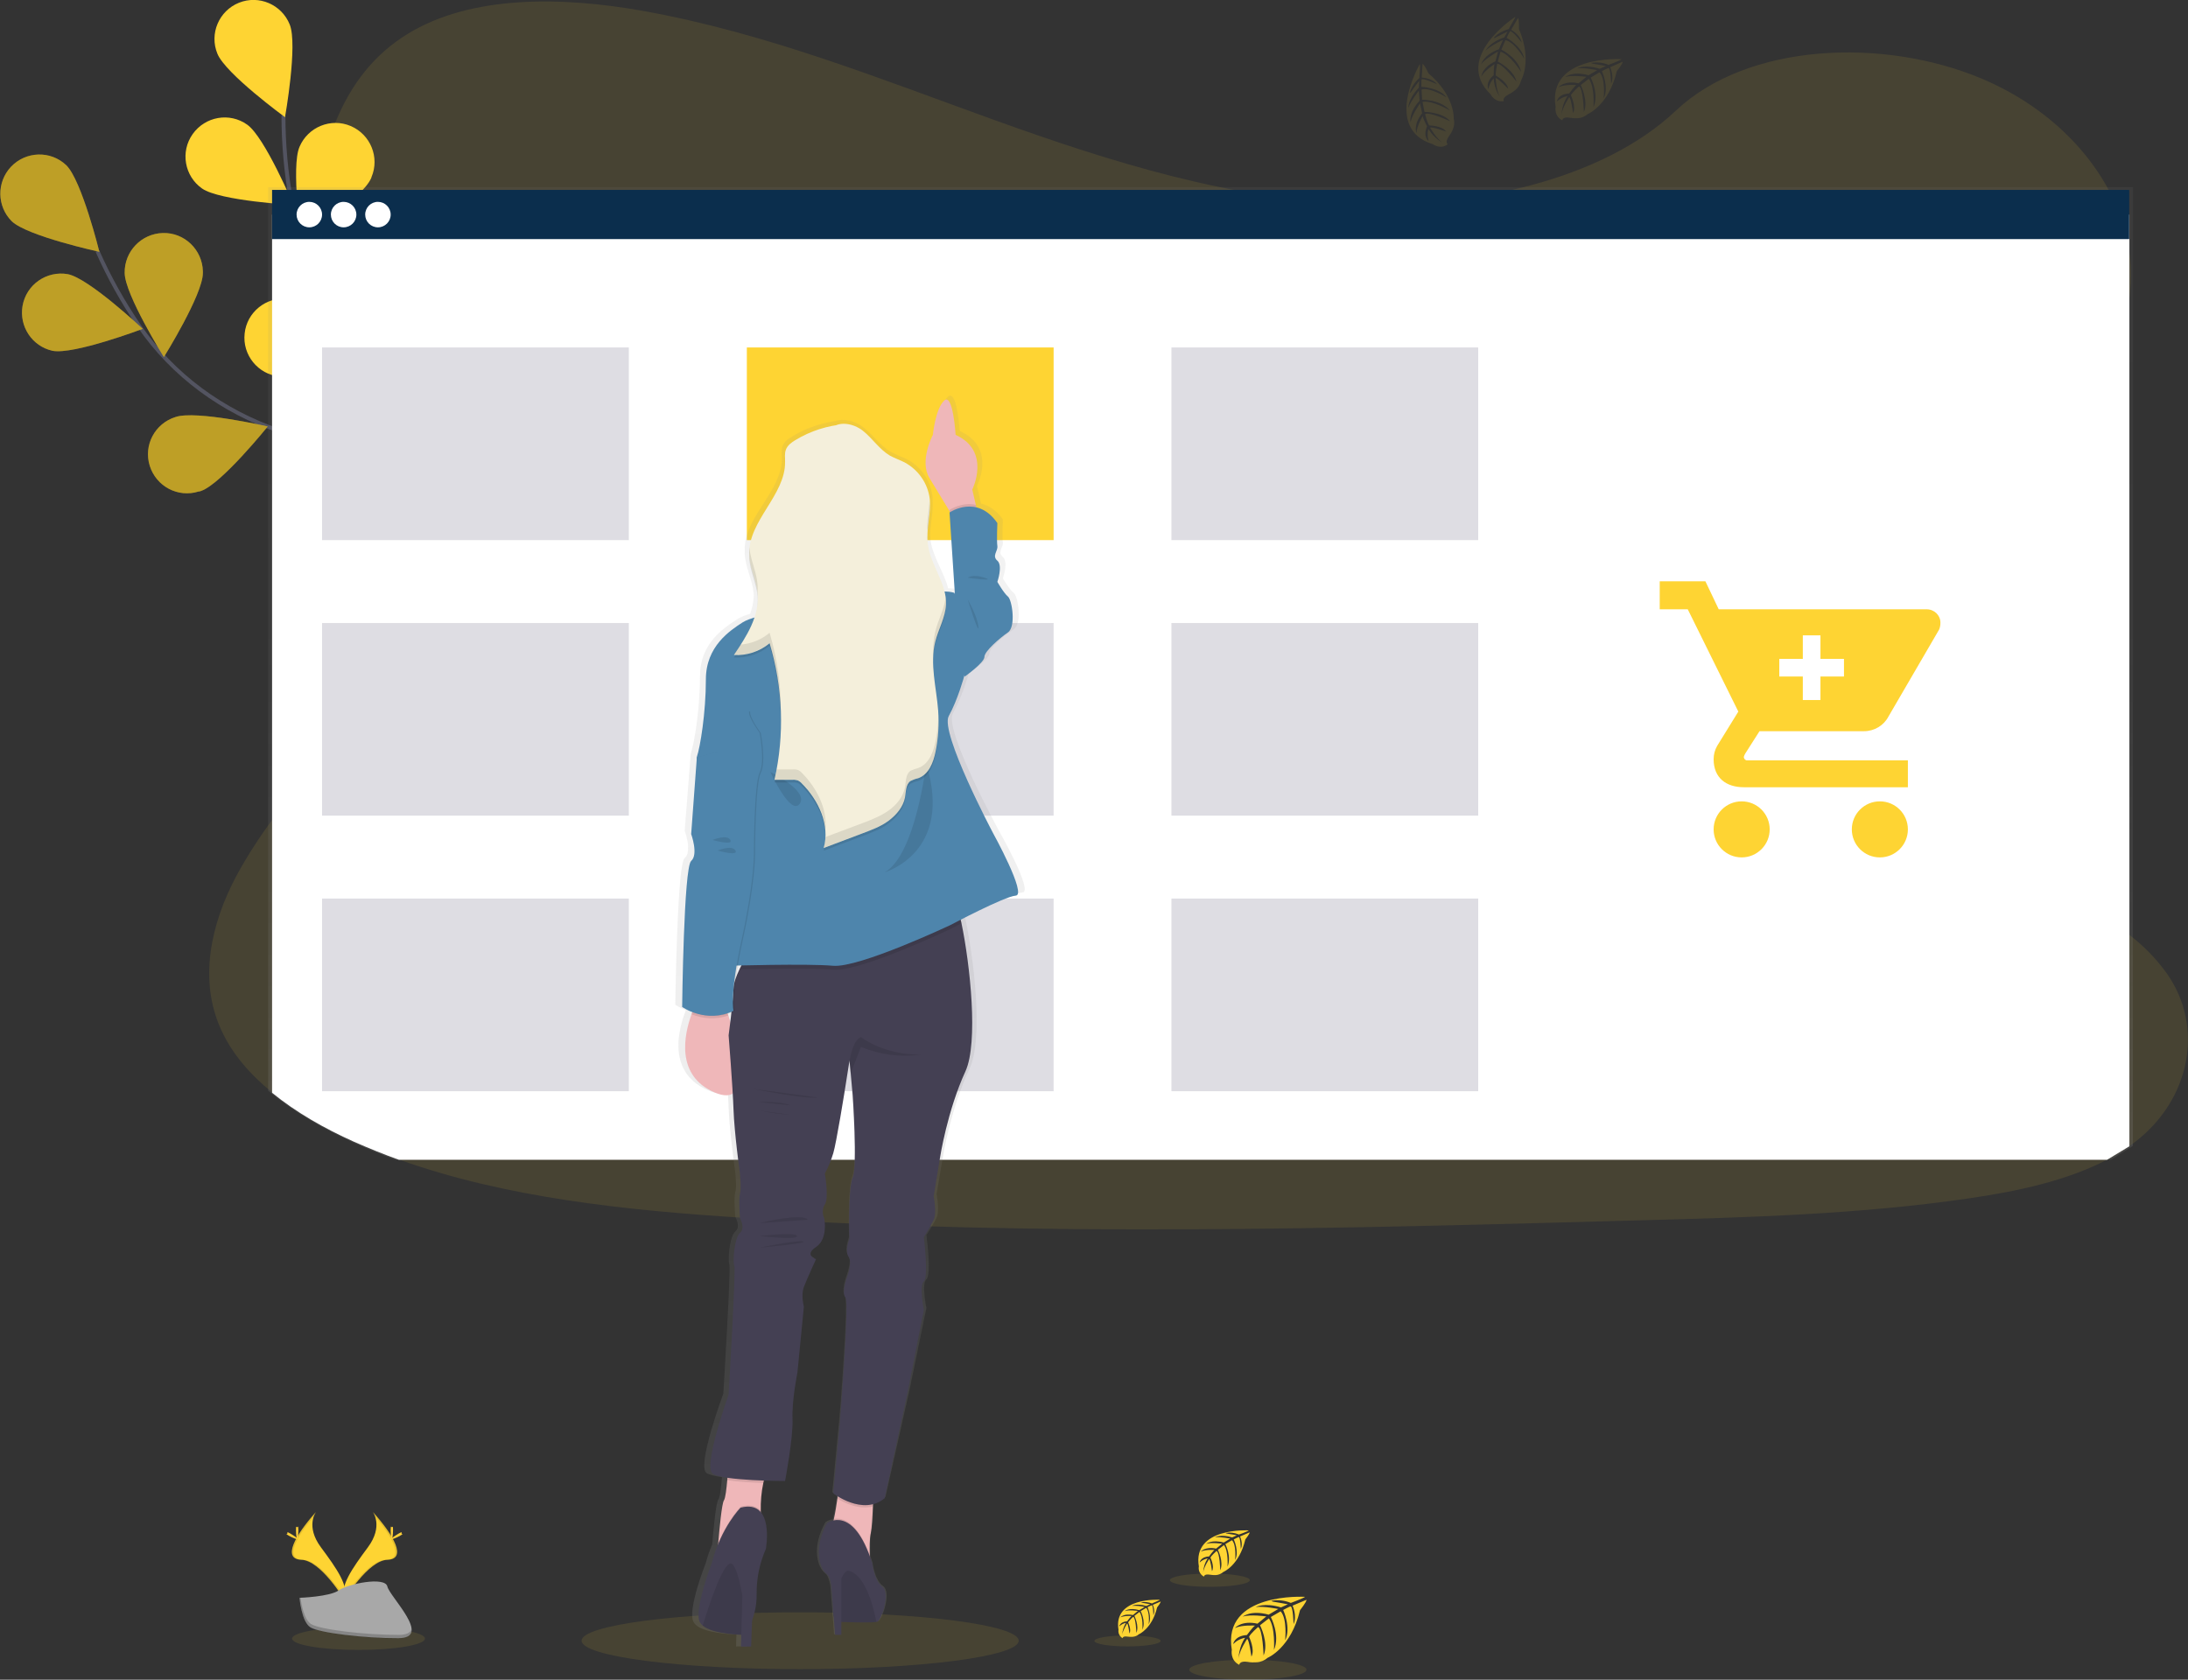 <?xml version="1.0" encoding="utf-8"?>
<!-- Generator: Adobe Illustrator 25.0.0, SVG Export Plug-In . SVG Version: 6.00 Build 0)  -->
<svg version="1.1" id="cbb92aef-a4c8-4910-9d60-405154a20c92"
	 xmlns="http://www.w3.org/2000/svg" xmlns:xlink="http://www.w3.org/1999/xlink" x="0px" y="0px" viewBox="0 0 1116.2 857.1"
	 style="enable-background:new 0 0 1116.2 857.1;" xml:space="preserve">
<rect x="0" y="0" width="1116.2" height="857.1" fill="#333333" stroke="none"/>
<style type="text/css">
	.st0{opacity:0.1;fill:#FED433;enable-background:new    ;}
	.st1{fill:none;stroke:#535461;stroke-width:2;stroke-miterlimit:10;}
	.st2{fill:#FED433;}
	.st3{opacity:0.25;enable-background:new    ;}
	.st4{opacity:0.1;enable-background:new    ;}
	.st5{fill:#FFD037;}
	.st6{fill:#A8A8A8;}
	.st7{opacity:0.2;enable-background:new    ;}
	.st8{fill:url(#SVGID_1_);}
	.st9{fill:#FFFFFF;}
	.st10{fill:#0B2E4D;}
	.st11{opacity:0.2;fill:#5A5773;enable-background:new    ;}
	.st12{fill:url(#SVGID_2_);}
	.st13{fill:#EFB7B9;}
	.st14{fill:#4E85AC;}
	.st15{fill:#444053;}
	.st16{fill:#A1616A;}
	.st17{fill:#F4EFDB;}
	.st18{opacity:0.1;}
</style>
<path class="st0" d="M1089.2,582.7c-1,0.7-1.9,1.4-2.9,2.1c-3.6,2.6-7.4,4.9-11.3,6.9c-20.6,10.8-45.9,16.2-70.7,19.8
	c-55.4,8.1-112,9.7-168.3,11.2c-152.2,4.2-304.8,8.4-456.7-1.3c-60-3.8-121.3-10.2-175.7-29.7c-7.8-2.8-15.4-5.9-22.9-9.2
	c-15.1-6.8-29.7-15.1-41.8-25c-11.4-9.3-20.6-19.9-26.1-32.1c-11.5-25.2-5.4-53.6,7.7-78.3c5.4-10,11.6-19.6,18.4-28.8
	c10.1-13.9,21.3-27.5,31.5-41.4c36.3-49.5,59.9-112.1,26.4-162.8c-9.6-14.6-23.5-27.4-31.4-42.6c-10-19.5-9.2-41.1-6.1-62.1
	c0.4-2.7,0.9-5.3,1.3-7.9c5.4-31.1,15.7-64.7,47.2-84.1C240.6-2.8,287-1.7,327.7,5.5c63.2,11.3,121.4,34.8,180.3,56
	s120.5,40.6,185.2,42.7C750.4,106,817,92.3,854.9,56.5c36.8-34.8,106.1-37.4,156-16.4c34.3,14.4,59.8,40.4,70.6,69.6
	c2.2,5.9,3.8,11.9,4.7,18.1c0.9,5.7,1.1,11.4,0.8,17.1c-0.2,2.8-0.4,5.6-0.8,8.4c-8.3,57.6-68.4,103.1-104.9,154.5
	c-17.8,25.1-30.4,55.3-18.2,82.4c18.7,41.3,83.7,56,123,86.7c7.4,5.6,13.9,12.3,19.3,19.8C1124.6,524,1117.5,560.9,1089.2,582.7z"/>
<g id="d00831fc-a64a-413c-b5dd-d7bd6eafa01d">
	<path class="st1" d="M258,324.9c0,0-46-81.5-115.3-105c-29.1-9.9-54.5-28.4-71.8-53.7c-8.2-12-15.3-24.8-21.2-38.1"/>
	<path class="st2" d="M6,112.9c7.9,7.6,44.7,15.6,44.7,15.6s-9-36.5-16.9-44.2c-8-7.6-20.6-7.2-28.2,0.8C-1.8,93-1.6,105.3,6,112.9
		L6,112.9z"/>
	<path class="st2" d="M26.8,179c10.8,2.1,46-11.2,46-11.2S45.4,142,34.6,139.9c-10.8-1.9-21.2,5.3-23.1,16.2
		C9.7,166.6,16.4,176.7,26.8,179L26.8,179z"/>
	<path class="st2" d="M102.6,250.5c10.4-3.6,34-32.9,34-32.9s-36.7-8.4-47.1-4.8c-10.5,3.3-16.4,14.4-13.1,24.9s14.4,16.4,24.9,13.1
		C101.8,250.8,102.1,250.7,102.6,250.5L102.6,250.5z"/>
	<path class="st2" d="M172.1,291.7c10.9-1.8,39.1-26.6,39.1-26.6s-34.7-14.5-45.6-12.7c-10.9,1.8-18.2,12-16.4,22.9
		C151,286.2,161.2,293.5,172.1,291.7L172.1,291.7z"/>
	<path class="st2" d="M103.5,139.3c0,11-19.9,42.9-19.9,42.9s-19.9-31.9-20-42.9c-0.2-11,8.5-20.1,19.5-20.4s20.1,8.5,20.4,19.5
		C103.5,138.7,103.5,139,103.5,139.3L103.5,139.3z"/>
	<path class="st2" d="M184.2,188.5c-3.3,10.5-31.8,35-31.8,35s-9.5-36.5-6.2-47c3.7-10.4,15.2-15.7,25.5-12
		C181.3,168.1,186.8,178.5,184.2,188.5L184.2,188.5z"/>
	<path class="st2" d="M256,247.1c-1.5,10.9-25.5,39.9-25.5,39.9s-15.5-34.3-14-45.2c1.6-10.9,11.8-18.4,22.7-16.8
		C249.9,226.6,257.3,236.4,256,247.1L256,247.1z"/>
	<path class="st3" d="M6,112.9c7.9,7.6,44.7,15.6,44.7,15.6s-9-36.5-16.9-44.2c-8-7.6-20.6-7.2-28.2,0.8C-1.8,93-1.6,105.3,6,112.9
		L6,112.9z"/>
	<path class="st3" d="M26.8,179c10.8,2.1,46-11.2,46-11.2S45.4,142,34.6,139.9c-10.8-1.9-21.2,5.3-23.1,16.2
		C9.7,166.6,16.4,176.7,26.8,179L26.8,179z"/>
	<path class="st3" d="M102.6,250.5c10.4-3.6,34-32.9,34-32.9s-36.7-8.4-47.1-4.8c-10.5,3.3-16.4,14.4-13.1,24.9s14.4,16.4,24.9,13.1
		C101.8,250.8,102.1,250.7,102.6,250.5L102.6,250.5z"/>
	<path class="st3" d="M172.1,291.7c10.9-1.8,39.1-26.6,39.1-26.6s-34.7-14.5-45.6-12.7c-10.9,1.8-18.2,12-16.4,22.9
		C151,286.2,161.2,293.5,172.1,291.7L172.1,291.7z"/>
	<path class="st3" d="M103.5,139.3c0,11-19.9,42.9-19.9,42.9s-19.9-31.9-20-42.9c-0.2-11,8.5-20.1,19.5-20.4s20.1,8.5,20.4,19.5
		C103.5,138.7,103.5,139,103.5,139.3L103.5,139.3z"/>
	<path class="st3" d="M184.2,188.5c-3.3,10.5-31.8,35-31.8,35s-9.5-36.5-6.2-47c3.7-10.4,15.2-15.7,25.5-12
		C181.3,168.1,186.8,178.5,184.2,188.5L184.2,188.5z"/>
	<path class="st3" d="M256,247.1c-1.5,10.9-25.5,39.9-25.5,39.9s-15.5-34.3-14-45.2c1.6-10.9,11.8-18.4,22.7-16.8
		C249.9,226.6,257.3,236.4,256,247.1L256,247.1z"/>
	<path class="st1" d="M255.3,323.2c0,0-9-93.2-62.9-142.7c-22.6-20.8-38.3-48-43.9-78.2c-2.6-14.3-3.9-28.9-3.9-43.5"/>
	<path class="st2" d="M110.9,27.4c4.1,10.2,34.5,32.4,34.5,32.4s6.6-37,2.4-47.3c-4.1-10.2-15.7-15.2-25.9-11.1
		S106.7,17.2,110.9,27.4L110.9,27.4z"/>
	<path class="st2" d="M103.1,96.2c9,6.3,46.6,8.4,46.6,8.4s-14.6-34.7-23.6-41c-9-6.4-21.4-4.2-27.8,4.8S94.1,89.9,103.1,96.2z"/>
	<path class="st2" d="M143.4,192.3c11,0.9,44.4-16.3,44.4-16.3s-30.1-22.5-41.1-23.5c-10.9-1.2-20.8,6.8-21.9,17.7
		c-1.2,10.9,6.8,20.8,17.7,21.9C142.8,192.3,143.1,192.3,143.4,192.3L143.4,192.3z"/>
	<path class="st2" d="M190.2,258.1c10.7,2.8,46.5-8.5,46.5-8.5s-25.9-27.3-36.5-30.1c-10.7-2.6-21.5,4-24.1,14.7
		C173.7,244.7,179.9,255.3,190.2,258.1L190.2,258.1z"/>
	<path class="st2" d="M189.3,91c-4.4,10.1-35.6,31.2-35.6,31.2s-5.3-37.2-0.9-47.3c4.3-10.1,16-14.9,26.1-10.6s14.9,16,10.6,26.1
		C189.5,90.6,189.4,90.8,189.3,91z"/>
	<path class="st2" d="M243.1,168.6c-7.3,8.3-43.3,19.1-43.3,19.1s6.1-37.1,13.4-45.4c7.3-8.3,19.8-9.1,28.1-1.8
		S250.4,160.4,243.1,168.6z"/>
	<path class="st2" d="M285.1,251.3c-5.8,9.4-39.4,26.1-39.4,26.1s-0.3-37.6,5.5-47c5.8-9.4,18-12.3,27.4-6.6
		C288,229.7,290.9,242,285.1,251.3L285.1,251.3z"/>
</g>
<ellipse class="st0" cx="408.2" cy="837.2" rx="111.5" ry="14.5"/>
<g id="_x35_cfdbbb0-8197-4f02-a5fd-2740d54b5dec">
	<ellipse class="st0" cx="182.9" cy="836.1" rx="33.9" ry="5.8"/>
	<path class="st2" d="M190.2,771.5c0,0,5.5,7.2-2.5,18s-14.6,20-12,26.8c0,0,12.1-20.2,22-20.4C207.6,795.5,201.1,783.6,190.2,771.5
		z"/>
	<path class="st4" d="M190.2,771.5c0.5,0.7,0.9,1.5,1.1,2.3c9.6,11.3,14.8,21.8,5.5,22.1c-8.6,0.2-18.9,15.7-21.4,19.5
		c0.1,0.3,0.2,0.6,0.3,0.9c0,0,12.1-20.2,22-20.4C207.6,795.6,201.1,783.6,190.2,771.5z"/>
	<path class="st5" d="M200.5,780.6c0,2.5-0.3,4.6-0.6,4.6s-0.6-2-0.6-4.6s0.4-1.3,0.7-1.3S200.5,778.1,200.5,780.6z"/>
	<path class="st5" d="M204,783.7c-2.2,1.2-4.2,1.9-4.3,1.6c-0.2-0.3,1.5-1.5,3.7-2.8s1.3-0.3,1.5,0C205,782.9,206.2,782.4,204,783.7
		z"/>
	<path class="st2" d="M161.2,771.5c0,0-5.5,7.2,2.5,18s14.6,20,12,26.8c0,0-12.1-20.2-22-20.4C143.9,795.5,150.4,783.6,161.2,771.5z
		"/>
	<path class="st4" d="M161.2,771.5c-0.5,0.7-0.9,1.5-1.1,2.3c-9.6,11.3-14.8,21.8-5.5,22.1c8.6,0.2,18.9,15.7,21.4,19.5
		c-0.1,0.3-0.2,0.6-0.3,0.9c0,0-12.1-20.2-22-20.4C143.8,795.6,150.4,783.6,161.2,771.5z"/>
	<path class="st5" d="M151,780.6c0,2.5,0.3,4.6,0.6,4.6s0.6-2,0.6-4.6s-0.4-1.3-0.7-1.3S151,778.1,151,780.6z"/>
	<path class="st5" d="M147.5,783.7c2.2,1.2,4.1,1.9,4.3,1.6s-1.5-1.5-3.7-2.8s-1.3-0.3-1.5,0C146.4,782.9,145.3,782.4,147.5,783.7z"
		/>
	<path class="st6" d="M152.8,815.3c0,0,15.4-0.5,20-3.8s23.6-7.2,24.8-2c1.2,5.3,23.1,26.3,5.7,26.4s-40.3-2.7-44.9-5.5
		S152.8,815.3,152.8,815.3z"/>
	<path class="st7" d="M203.6,834.2c-17.3,0.1-40.3-2.7-44.9-5.5c-3.5-2.2-4.9-9.8-5.4-13.4h-0.5c0,0,1,12.4,5.6,15.2
		s27.6,5.7,44.9,5.5c5,0,6.7-1.8,6.6-4.5C209.2,833.2,207.3,834.2,203.6,834.2z"/>
	<path class="st2" d="M665.7,814.8c0,0-42.3-2.5-37.3,27.1c0,0-1,5.2,3.8,7.6c0,0,0.1-2.2,4.3-1.5c1.5,0.3,3.1,0.3,4.6,0.2
		c2.1-0.1,4.1-1,5.6-2.3l0,0c0,0,11.9-4.9,16.5-24.3c0,0,3.4-4.2,3.3-5.3l-7.1,3c0,0,2.4,5.2,0.5,9.4c0,0-0.2-9.2-1.6-9
		c-0.3,0-3.7,1.8-3.7,1.8s4.2,9,1,15.5c0,0,1.2-11-2.3-14.8l-5,2.9c0,0,4.9,9.3,1.6,16.8c0,0,0.8-11.6-2.6-16.1l-4.5,3.5
		c0,0,4.6,9.1,1.8,15.4c0,0-0.4-13.5-2.8-14.5c0,0-4,3.5-4.6,5c0,0,3.2,6.6,1.2,10.1c0,0-1.2-9-2.2-9c0,0-4,6-4.4,10
		c0,0,0.2-6.1,3.4-10.6c-2.3,0.4-4.4,1.5-6.1,3.2c0,0,0.6-4.2,7-4.6c0,0,3.3-4.5,4.2-4.8c0,0-6.4-0.5-10.3,1.2c0,0,3.4-4,11.5-2.2
		l4.5-3.7c0,0-8.4-1.2-12,0.1c0,0,4.1-3.5,13.2-1l4.9-2.9c0,0-7.2-1.5-11.5-1c0,0,4.5-2.4,12.9,0.2l3.5-1.6c0,0-5.3-1-6.8-1.2
		s-1.6-0.6-1.6-0.6c3.3-0.6,6.8-0.2,9.9,1.1C658.3,818,665.8,815.2,665.7,814.8z"/>
	<ellipse class="st0" cx="636.6" cy="852" rx="29.9" ry="5.1"/>
	<path class="st2" d="M591.6,816.3c0,0-23.8-1.4-21,15.3c-0.3,1.7,0.6,3.5,2.1,4.3c0,0,0-1.2,2.5-0.8c0.9,0.1,1.7,0.2,2.6,0.1
		c1.2-0.1,2.3-0.5,3.2-1.3l0,0c0,0,6.7-2.8,9.3-13.7c0,0,1.9-2.4,1.8-3l-4,1.7c0,0,1.4,2.9,0.3,5.3c0,0-0.1-5.2-0.9-5.1
		c-0.2,0-2.1,1-2.1,1s2.4,5,0.6,8.7c0,0,0.7-6.2-1.3-8.4l-2.8,1.7c0,0,2.8,5.2,0.9,9.5c0,0,0.5-6.5-1.5-9.1l-2.6,2
		c0,0,2.6,5.2,1,8.7c0,0-0.2-7.6-1.6-8.2c-1,0.8-1.8,1.8-2.6,2.8c0,0,1.8,3.7,0.7,5.7c0,0-0.7-5.1-1.2-5.1c0,0-2.2,3.4-2.5,5.7
		c0.1-2.1,0.8-4.2,1.9-6c-1.3,0.2-2.5,0.9-3.4,1.8c0,0,0.3-2.4,4-2.6c0,0,1.8-2.5,2.3-2.7c0,0-3.6-0.3-5.8,0.7c0,0,1.9-2.2,6.5-1.2
		l2.5-2.1c0,0-4.8-0.7-6.8,0.1c0,0,2.3-2,7.5-0.5l2.8-1.6c-2.1-0.5-4.3-0.7-6.5-0.6c0,0,2.5-1.4,7.3,0.1l2-0.9c0,0-3-0.6-3.8-0.7
		s-0.9-0.3-0.9-0.3c1.9-0.3,3.8-0.1,5.6,0.6C587.6,818.1,591.7,816.6,591.6,816.3z"/>
	<ellipse class="st0" cx="575.2" cy="837.3" rx="16.9" ry="2.8"/>
	<path class="st2" d="M637,780.9c0,0-28.8-1.7-25.4,18.4c-0.4,2.1,0.7,4.2,2.6,5.2c0,0,0-1.5,3-1c1,0.2,2.1,0.2,3.1,0.2
		c1.4-0.1,2.8-0.7,3.8-1.6l0,0c0,0,8.1-3.3,11.2-16.6c0,0,2.3-2.9,2.2-3.6l-4.9,2.1c0,0,1.7,3.5,0.4,6.4c0,0-0.2-6.3-1.1-6.1
		c-0.2,0-2.5,1.2-2.5,1.2s2.9,6.1,0.7,10.5c0,0,0.8-7.5-1.6-10.1l-3.4,2c0,0,3.3,6.3,1.1,11.5c0,0,0.6-7.9-1.8-11l-3.1,2.4
		c0,0,3.1,6.2,1.2,10.5c0,0-0.2-9.2-1.9-9.9c0,0-2.7,2.4-3.1,3.4c0,0,2.2,4.5,0.8,6.9c0,0-0.8-6.1-1.5-6.1c0,0-2.7,4-3,6.8
		c0.1-2.6,0.9-5.1,2.3-7.2c-1.6,0.3-3,1-4.1,2.1c0,0,0.4-2.9,4.8-3.1c0,0,2.2-3.1,2.8-3.3c0,0-4.4-0.4-7,0.8c0,0,2.3-2.7,7.8-1.5
		l3.1-2.5c0,0-5.7-0.8-8.2,0.1c0,0,2.8-2.4,9-0.7l3.3-2c0,0-4.9-1-7.8-0.7c0,0,3.1-1.7,8.8,0.1l2.4-1.1c0,0-3.6-0.7-4.6-0.8
		s-1.1-0.4-1.1-0.4c2.3-0.4,4.6-0.1,6.7,0.8C632,783.1,637.1,781.2,637,780.9z"/>
	<ellipse class="st0" cx="617.2" cy="806.3" rx="20.4" ry="3.4"/>
</g>
<g id="_x31_cf578eb-5ffb-4cd7-95b8-45aaaddab7e0">
	
		<linearGradient id="SVGID_1_" gradientUnits="userSpaceOnUse" x1="654.35" y1="547.26" x2="654.35" y2="50.96" gradientTransform="matrix(1 0 0 1 -41.9 44.54)">
		<stop  offset="0" style="stop-color:#808080;stop-opacity:0.25"/>
		<stop  offset="0.54" style="stop-color:#808080;stop-opacity:0.12"/>
		<stop  offset="1" style="stop-color:#808080;stop-opacity:0.1"/>
	</linearGradient>
	<path class="st8" d="M1088.1,584.7V95.5H136.8v461.1c12.1,10.1,26.8,18.7,42,25.7c7.5,3.5,15.2,6.6,23,9.5h875L1088.1,584.7z"/>
	<path class="st9" d="M1086.3,584.9V109.5H138.8v448.1c12.1,9.9,26.6,18.2,41.8,25c7.5,3.3,15.1,6.4,22.9,9.2h871.4L1086.3,584.9z"
		/>
	<rect x="138.8" y="96.9" class="st10" width="947.4" height="25.1"/>
</g>
<g id="_x36_703b009-63cb-4af0-a0d7-9948e224c180">
	<circle class="st9" cx="157.8" cy="109.5" r="6.5"/>
	<circle class="st9" cx="175.3" cy="109.5" r="6.5"/>
	<circle class="st9" cx="192.8" cy="109.5" r="6.5"/>
</g>
<g id="_x38_c4e1fb4-b9ff-4530-b767-610e84618ea6">
	<rect x="381" y="177.3" class="st2" width="156.5" height="98.3"/>
	<rect x="164.3" y="177.3" class="st11" width="156.5" height="98.3"/>
	<rect x="597.6" y="177.3" class="st11" width="156.5" height="98.3"/>
	<rect x="164.3" y="317.9" class="st11" width="156.5" height="98.3"/>
	<rect x="381" y="317.9" class="st11" width="156.5" height="98.3"/>
	<rect x="597.6" y="317.9" class="st11" width="156.5" height="98.3"/>
	<rect x="164.3" y="458.5" class="st11" width="156.5" height="98.3"/>
	<rect x="381" y="458.5" class="st11" width="156.5" height="98.3"/>
	<rect x="597.6" y="458.5" class="st11" width="156.5" height="98.3"/>
</g>
<g id="_x32_796dd85-6618-42ad-b8a0-d6b4cc80ab2d">
	
		<linearGradient id="SVGID_2_" gradientUnits="userSpaceOnUse" x1="475.528" y1="795.56" x2="475.528" y2="157.302" gradientTransform="matrix(1 0 0 1 -41.9 44.54)">
		<stop  offset="0" style="stop-color:#808080;stop-opacity:0.25"/>
		<stop  offset="0.54" style="stop-color:#808080;stop-opacity:0.12"/>
		<stop  offset="1" style="stop-color:#808080;stop-opacity:0.1"/>
	</linearGradient>
	<path class="st12" d="M509.5,423.7c0,0-28.1-51.4-23.4-59.7s8.2-20.5,8.2-20.5s10.4-7.1,10.4-10s8.2-9.6,12.5-12.5s2.2-16.7,0-18.4
		s-5.6-7.5-5.6-7.5s3-8.4,0-10.9c-3-2.5,0.4-5,0-7.5s0-11.7,0-11.7c-3.5-4.9-7.4-7.2-11.1-8l-0.3-1.3l-1.8-7.8c0,0,9-17.2-5.6-26.3
		c-1-0.6-2.1-1.2-3.2-1.7c0,0,0-0.4-0.1-1.1c-0.2-2.6-0.8-9-2.1-13.2c-0.8-2.4-1.8-4.1-3-3.7c-0.3,0.1-0.6,0.3-0.8,0.5
		c-0.6,0.5-1.1,1.2-1.5,1.8l0,0c0,0,0,0.1-0.1,0.1l0,0c-1.7,3-2.8,6.2-3.4,9.5c-0.4,2-0.8,4-1,6l0,0c-0.6,1.2-1.2,2.4-1.7,3.7
		c-1.8,4.6-3.8,12.5-0.1,18.4c3.2,5,7.5,11.9,10.6,16.9l0.1,0.2l0.2,0.3l-0.3,0.2v0.8l0.3,4.2l2.4,36.4c-0.7-0.2-1.5-0.4-2.2-0.5
		c-1.1-0.2-2.1-0.2-3.2-0.2c-2.1-8.3-7.9-16-9-24.7c-0.1-0.9-0.2-1.7-0.2-2.6c0.1-5.5,1.5-10.9,1.3-16.4c0-1,0-2-0.1-3l0,0
		c0-0.3,0-0.5-0.1-0.8c-1.1-8-6.1-15-13.4-18.6c-2.5-1.2-5.2-2.1-7.7-3.5c-5.6-3.2-9.2-8.9-14.4-12.8c-3.8-2.9-9.5-4.5-13.8-3
		c-2.3,0.3-4.5,0.8-6.7,1.4l0,0c-5.4,1.4-10.5,3.5-15.3,6.4c-0.6,0.4-1.3,0.8-1.9,1.2c-1.4,0.9-2.4,2.1-3.1,3.6
		c-0.4,1.2-0.6,2.6-0.5,3.9c0,1,0,1.9,0.1,2.9c-0.3,16-17.5,28.4-18.9,44c0,0.4-0.1,0.7-0.1,1.1c0,0.1,0,0.2,0,0.3
		c0,0.5,0,0.9,0,1.4l0,0c0,0.2,0,0.4,0,0.6s0,0.4,0,0.6c0.2,6.9,3.8,13.2,4.5,20c0.1,0.6,0.1,1.2,0.1,1.8c-0.1,3.1-0.7,6.2-1.8,9.2
		c-2.2,0.6-4.3,1.4-6.2,2.5c-5.2,3.4-14.7,9.2-18.1,20.3c-0.9,2.9-1.3,5.9-1.3,8.9c-0.1,10.7-1,21.3-2.9,31.9
		c-0.4,2.6-1.1,5.3-1.8,7.8c-0.1,0.2-0.1,0.5-0.1,0.8l-2.1,27l-0.4,4.8l-0.5,6.8c0,0,0.1,0.4,0.4,1.1c0.3,1,0.6,2.1,0.8,3.1
		c0.6,2.3,0.7,4.7,0.3,7c-0.2,1-0.7,1.9-1.5,2.6c-0.1,0.1-0.1,0.1-0.2,0.2c-0.6,0.8-1.1,3.3-1.6,6.9c-0.2,1.4-0.4,3-0.5,4.7
		c-1,10.6-1.6,26.6-2,39.8c-0.4,13-0.5,23.3-0.5,23.3c1.7,1.1,3.5,2,5.4,2.7c-0.1,0.3-0.3,0.7-0.4,1.1c-1.7,4.4-2.8,9-3.3,13.7
		c-0.8,9.8,1.9,20.8,15.6,26.4c0.9,0.4,1.8,0.7,2.7,0.9c3,0.8,5.2,0.6,6.8-0.4c0,0.6,0.1,1.2,0.1,1.7c0.1,2.4,0.3,4.7,0.3,6.5
		c0.4,11.7,3.3,32.2,3.3,32.2s1,8.4,0.1,10.9s0,12.5,0,12.5s3,5,0,7.5s-3.9,15-3,16.7c0,0.1,0,0.1,0,0.2c0.7,4.2-3.1,65.8-3.1,65.8
		s-3.5,9.4-6.3,19.2c-2.7,9.5-4.8,19.4-2.3,21.3c1.3,0.9,4.2,1.6,7.9,2.1c0,0.4-0.1,0.8-0.1,1.2c-0.4,4.4-0.9,9.2-1.8,10.4
		c-1.2,1.7-2.4,14.9-3,22l-0.1,0.8c-1.3,3-2.4,6.2-3.2,9.3c0,0-9.6,24-6.3,30.2c0.3,0.6,0.7,1.1,1.2,1.5l0,0
		c0.1,0.1,0.2,0.2,0.3,0.3c4.6,3.7,16.2,4.5,20.4,4.6l-0.2,5.9v0.2h5.5v-0.2c0-0.8,0.1-4.2,0.3-8.8c0-0.8,0.1-1.7,0.1-2.6
		c0-0.7,0.1-1.4,0.1-2.1c1.6-4.3,2.4-8.8,2.4-13.3c0-5.2,0.7-10.4,2.1-15.5c0.7-2.6,1.6-5.1,2.8-7.5c0,0,1.7-9-0.7-15.4
		c-0.5-1.3-1.1-2.4-2-3.5c0-0.2,0-0.4,0-0.6s0-0.5,0-0.7s0-0.4,0-0.6c-0.1-4.3,0.4-8.6,1.3-12.8c0-0.1,0-0.1,0-0.2
		c0.1-0.3,0.2-0.7,0.3-1l0.1-0.2l1.8,0.1c5.4,0.2,9.4,0.2,9.4,0.2s4.3-22.1,3.9-31.7c0-0.4,0-0.9,0-1.3c-0.1-9.5,2.6-22.5,2.6-22.5
		L409,666c0,0-1.7-5.9,0-10c1.1-2.6,3.3-7.4,4.8-10.7c0.7-1.5,1.3-2.7,1.5-3.2l0.1-0.3c-0.5-0.2-1.1-0.4-1.5-0.8l0,0
		c-1.4-0.9-2.7-2.8,1.5-5.5c6.5-4.2,4.3-14.6,4.3-14.6s-1.9-3.8,0.3-7.1s0-15.9,0-15.9c1.9-3.3,3.3-6.8,4.4-10.5
		c1.6-5,5.7-29.5,7.6-41.2c0.6-3.9,1-6.4,1-6.4l0.1,0.6l0.1,0.7l0,0l0.5,5.6l0.1,0.7l1,10.5c0,0,2,27.7,0.8,38.5c0,0.1,0,0.1,0,0.2
		c-0.1,1.1-0.3,2.2-0.7,3.3c-2.3,5.2-1.9,25.9-1.8,30.4c0,0.4,0,0.7,0,0.9s-1.6,4.1-1.2,7.1l0,0c0.1,0.8,0.4,1.5,0.8,2.1
		c0.6,1,0.9,2.1,0.8,3.2v0.1c0,0.5-0.1,1-0.1,1.4c-0.3,1.9-0.8,3.8-1.5,5.7c0,0-2.3,6.1-1.4,9.3l0,0c0.1,0.4,0.3,0.8,0.6,1.1
		c0.2,0.4,0.3,0.8,0.3,1.2v0.1c0.8,6.7-1.3,36.4-2.5,52.7c-0.5,6.4-0.9,10.7-0.9,10.7l-3.4,35.5l0.3,0.2c0.4,0.3,1.1,0.8,2.1,1.3
		c0,0,0,0,0,0.1l-0.1,1.1c-0.5,3.4-1.1,7.4-1.9,10.4c-0.1,0.2-0.1,0.5-0.2,0.7c-1.3,0.2-2.6,0.7-3.7,1.5c-7.3,12.9-4.1,23.2,0,26.2
		c1.1,0.8,1.9,3.2,2.5,6.1l1,12.9c0,0.5,0,1,0,1.5c0,0.4,0.1,0.8,0.2,1.2l0.3,3.9l0.4,5.4h3.3v-6.6h0.2c5.2,0.2,13.7,0.4,17.4,0.1
		h0.1c0.4,0,0.7-0.1,1-0.1c0.2,0,0.4-0.1,0.6-0.2c2-0.9,6.8-14.7,2.4-17.8s-5.4-12-5.4-12c-0.4-1.2-0.8-2.3-1.1-3.3
		c0-0.2,0-0.5,0-0.7c-0.1-4.3-0.1-8.9,0.5-11.5c0.7-2.8,1-8.6,1.1-13.7c0-0.4,0-0.8,0-1.2v-0.1c0.8-0.2,1.5-0.4,2.2-0.7l0.2-0.1
		c1.3-0.6,2.6-1.3,3.7-2.2l12.2-54.2l1.3-6.3l7.4-35.9c0,0-2.6-12.5,0-14.6c1-0.8,1.2-4,1.2-7.8c-0.1-6.6-1.2-14.8-1.2-14.8
		s3.5-5.4,5.2-8.8s0-12.1,0-12.1l3.4-20.1c0,0,3.9-23.8,13.4-43.9c7-14.8,2.5-54.6-2-75.8c-0.1-0.5-0.2-1.1-0.4-1.6v-0.1
		c2.1-1.1,4.8-2.3,7.6-3.7l1.1-0.5c3.5-1.7,7.3-3.4,10.7-4.8l0.2-0.1c2.4-1.1,4.9-2,7.4-2.8c0.7-0.2,1.5-0.4,2.3-0.5
		C527.6,455.5,509.5,423.7,509.5,423.7z M374.2,491.7h1.8c-0.2,0.4-0.4,0.8-0.6,1.2c-0.1,0.2-0.2,0.5-0.4,0.7
		c-0.7,1.4-1.3,2.8-1.8,4.1c0.2-1.5,0.5-3.1,0.7-4.8C374,492.5,374.1,492.1,374.2,491.7z M369.3,517.8L369.3,517.8l-0.1-0.6
		c-0.1-0.3-0.2-0.6-0.3-1c0.6-0.2,1.2-0.4,1.9-0.6h0.1c0,0.1,0,0.2,0,0.3c0,0.5-0.1,0.9-0.2,1.4l0,0c0,0.1,0,0.1,0,0.2
		c0,0.4-0.1,0.7-0.1,1.1c-0.1,0.7-0.2,1.4-0.3,2.1c-0.2-0.6-0.4-1.2-0.6-1.9C369.5,518.4,369.4,518.1,369.3,517.8L369.3,517.8z"/>
	<path class="st13" d="M499.1,263.5l-10.8,3.8l-3.9-6.5c-3-5-7.2-11.8-10.2-16.8c-5.4-8.7,1.7-22.1,1.7-22.1s1.3-13.4,5.8-17.5
		s5.8,17.5,5.8,17.5c18.3,8.3,8.5,27.9,8.5,27.9l1.8,7.8L499.1,263.5z"/>
	<path class="st4" d="M499.1,263.5l-10.8,3.8l-3.9-6.5v-0.6c0,0,6.2-4.2,13.4-2.6L499.1,263.5z"/>
	<path class="st14" d="M481.7,307.3l5.4-4.6l-2.7-41.2c0,0,14-9.6,24.4,5.4c0,0-0.4,9.2,0,11.7s-2.9,5,0,7.5s0,10.8,0,10.8
		s3.3,5.8,5.4,7.5s4.2,15.4,0,18.3s-12,9.6-12,12.5s-10,10-10,10l-8.8-11.6L481.7,307.3z"/>
	<path class="st13" d="M364.7,557.5c-20.2-8.6-15.7-29.5-11.9-40c0.8-2.1,1.7-4.2,2.7-6.2l11.3-6.9c0,0,2.3,5.9,4.8,13.8
		C377.3,536.5,383.9,565.6,364.7,557.5z"/>
	<path class="st13" d="M392.4,748.3c-1.4,2.7-2.4,5.5-3,8.4c-1,4.7-1.4,9.5-1.3,14.3c0.1,3.3,0.4,5.5,0.4,5.5L366,792
		c0,0,0.1-1.8,0.4-4.5c0.6-7.1,1.8-20.2,2.9-21.9c0.8-1.2,1.3-5.9,1.7-10.3s0.5-8.3,0.5-8.3S398.5,736.9,392.4,748.3z"/>
	<path class="st13" d="M445.5,759.4c0,0,0,4.3-0.2,9.3s-0.5,10.9-1.1,13.7c-0.6,2.5-0.6,7.2-0.5,11.4c0.1,5,0.5,9.5,0.5,9.5
		s-23-21.7-20.6-23.4c0.6-0.5,1.2-2.3,1.8-4.8c0.7-3,1.3-7,1.8-10.4c0.6-4,0.9-7.3,0.9-7.3L445.5,759.4z"/>
	<path class="st4" d="M392.4,748.3c-1.4,2.7-2.4,5.5-3,8.4c-6.2-0.2-12.3-0.6-18.4-1.4c0.3-4.3,0.5-8.3,0.5-8.3
		S398.5,736.9,392.4,748.3z"/>
	<path class="st4" d="M445.5,759.4c0,0,0,4.3-0.2,9.3c-7.2,1.8-14.5-1.8-18.1-4c0.6-4,0.9-7.3,0.9-7.3L445.5,759.4z"/>
	<path class="st15" d="M492.5,546.7c-9.2,20-12.9,43.7-12.9,43.7l-3.3,20c0,0,1.7,8.7,0,12.1s-5,8.8-5,8.8s2.5,20.4,0,22.5
		s0,14.6,0,14.6l-8.3,42l-11.7,54.1c-11.2,9.2-26.2-2.5-26.2-2.5l3.3-35.4c0,0,5-62,2.9-64.5s0.8-10.4,0.8-10.4s2.9-7.5,0.8-10.4
		s0.4-9.2,0.4-9.2s-0.8-25.4,1.7-31.2s0-41.9,0-41.9l-1-11.2l-0.6-6.2V541c0,0-0.4,2.5-1,6.3c-1.8,11.8-5.8,36.1-7.3,41.1
		c-1.1,3.6-2.5,7.1-4.3,10.4c0,0,2.2,12.5,0,15.8s-0.3,7.1-0.3,7.1s2.1,10.4-4.2,14.6s0,6.2,0,6.2s-4.6,10-6.2,14.2s0,10,0,10
		l-3.3,33.7c0,0-2.9,14.2-2.5,23.7s-3.8,31.6-3.8,31.6s-32.1,0-37-3.8s8.2-40.3,8.2-40.3s3.8-64.1,2.9-65.8s0-14.2,2.9-16.7
		s0-7.5,0-7.5s-0.8-10,0-12.5s-0.1-10.8-0.1-10.8s-2.8-20.4-3.2-32.1s-2.5-37.9-2.5-37.9s2.2-16.2,2.5-23.9c0.1-2.8,1.4-6.4,3-9.7
		c1.8-3.8,3.9-7.4,6.2-10.9c0,0,98.6-29.2,102.8-26.3c1.1,0.8,2.7,6,4.3,13.6C494.9,492.3,499.2,532,492.5,546.7z"/>
	<circle class="st16" cx="431.7" cy="263.5" r="28.7"/>
	<path class="st4" d="M490.5,471.1c-3.3,1.7-5.5,2.9-5.5,2.9s-46.6,22.1-59.9,20.8c-10.3-1-36.5-0.4-47.9-0.2
		c1.8-3.8,3.9-7.4,6.2-10.9c0,0,98.7-29.1,102.8-26.2C487.3,458.3,488.9,463.5,490.5,471.1z"/>
	<path class="st14" d="M411.7,309.3c0,0-26.6,4.2-32.9,8.3s-18.7,12.1-18.7,29.1s-2.9,34.6-4.6,39.5s26.2,45.4,26.2,45.4l-10,61.2
		c0,0,40-1.2,53.3,0s59.9-20.8,59.9-20.8s27.5-14.6,33.3-15s-11.7-32.1-11.7-32.1s-27.1-51.2-22.5-59.5s7.9-20.4,7.9-20.4l-5-42.5
		c0,0-7.5-2.5-13.7,2.1s-27.5,2.1-27.5,2.1L411.7,309.3z"/>
	<path class="st4" d="M366.5,383.5l-10.4,2.9l-2.9,39.2c0,0,3.8,10.4,0,13.7s-4.6,74.5-4.6,74.5s12.1,8.7,26.2,2.1
		c0,0-2.1-7.9,4.2-36.6s6.2-43.3,6.2-43.3s0-35.8,2.9-41.6s0-20.4,0-20.4s-5.8-7.9-5.4-10.8S366.5,383.5,366.5,383.5z"/>
	<path class="st4" d="M371.5,518.2c-6.1,2.1-12.8,1.8-18.8-0.7c0.8-2.1,1.7-4.2,2.7-6.2l11.3-6.9
		C366.8,504.4,369.1,510.3,371.5,518.2z"/>
	<path class="st14" d="M365.9,383.5l-10.4,2.9l-2.9,39.2c0,0,3.8,10.4,0,13.7s-4.6,74.5-4.6,74.5s12.1,8.7,26.2,2
		c0,0-2.1-7.9,4.2-36.6s6.2-43.3,6.2-43.3s0-35.8,2.9-41.6s0-20.4,0-20.4s-5.8-7.9-5.4-10.8S365.9,383.5,365.9,383.5z"/>
	<path class="st4" d="M472.5,389.7c0,0-5.4,46.6-21.2,55.4C451.3,445.1,486.6,435.1,472.5,389.7z"/>
	<path class="st4" d="M393,393.9c0,0,19.6,9.6,15,16.2S393,393.9,393,393.9z"/>
	<path class="st14" d="M393,413c0,0,12.5,12.9,10,17.5S393,413,393,413z"/>
	<path class="st4" d="M493.7,306c0,0,4.9,8.3,5.4,13.7S493.7,306,493.7,306z"/>
	<path class="st4" d="M493.7,294.8c0,0,2.5-2.1,8.7,0S493.7,294.8,493.7,294.8z"/>
	<path class="st4" d="M469.7,538.1c-10.3,1.5-20.8,0.1-30.5-3.9l-5.2,13.4l-0.6-6.2c0.9-5.2,2.5-10.8,5.8-12.2
		C439.2,529.2,450.8,538.4,469.7,538.1z"/>
	<path class="st4" d="M384.3,555.6c0,0,25.6,5.3,32.8,4.4L384.3,555.6z"/>
	<path class="st4" d="M386.9,562.3c0,0,10.9-0.5,16.4,1.7L386.9,562.3z"/>
	<path class="st4" d="M388.2,566.8c5,1.1,10,1.7,15.1,2L388.2,566.8z"/>
	<path class="st4" d="M387.6,624.1c0.5-0.3,21.9-5.3,24.5-1.7L387.6,624.1z"/>
	<path class="st4" d="M387.6,630.7c0,0,18.6-2.2,19,0S387.6,630.7,387.6,630.7z"/>
	<path class="st4" d="M387.6,636.6c0,0,19.8-4.1,22.2-3.1S387.6,636.6,387.6,636.6z"/>
	<path class="st4" d="M388.5,776.5L366,792c0,0,0.1-1.8,0.4-4.5c5-12.3,11.5-18.8,11.5-18.8c5.1-1.3,8.3-0.1,10.3,2.3
		C388.2,774.3,388.5,776.5,388.5,776.5z"/>
	<path class="st15" d="M390.7,790.4c-3.2,7.2-4.8,15.1-4.7,23c0.1,6.5-1.5,12.9-4.8,18.5c-0.5,0.8-1,1.5-1.6,2.3
		c0,0-15.6-0.1-21.1-4.7c-0.6-0.5-1.1-1.1-1.5-1.8c-3.1-6.2,6.1-30.1,6.1-30.1c4.8-18.4,14.7-28.3,14.7-28.3
		C395.4,764.8,390.7,790.4,390.7,790.4z"/>
	<path class="st4" d="M381.2,831.9c-0.5,0.8-1,1.5-1.6,2.3c0,0-15.6-0.1-21.1-4.7c2.7-8.9,11.3-35.8,15.3-31.2
		C377.6,802.5,380.3,823.2,381.2,831.9z"/>
	<path class="st15" d="M379.1,799.9l-1.1,40.3h5.2c0,0,0.9-35.4,3.2-40.3S379.1,799.9,379.1,799.9z"/>
	<path class="st4" d="M444.2,803.2c0,0-23-21.7-20.6-23.4c0.6-0.5,1.2-2.3,1.8-4.8c4.4-0.8,12,1.1,18.3,18.7
		C443.9,798.7,444.2,803.2,444.2,803.2z"/>
	<path class="st15" d="M447.7,827.4c-0.2,0.1-0.4,0.1-0.5,0.2c-2.7,0.5-12.6,0.2-18.2,0c-2.1-0.1-3.8-1.8-3.8-3.9
		c0-1.5,0-3.3-0.1-5.3c-0.3-6.2-1-13.5-3.2-15.1c-3.9-3-7-13.2,0-26.1c0,0,13.4-10.2,23.1,20.6c0,0,0.9,8.8,5.1,11.9
		S449.6,826.5,447.7,827.4z"/>
	<path class="st4" d="M447.1,827.6c-2.7,0.5-12.6,0.2-18.2,0c-2.1-0.1-3.8-1.8-3.8-3.9c0-1.5,0-3.3-0.1-5.3
		c1.7-7.5,4.1-15.1,7.2-16.9C432.2,801.5,441.7,800.4,447.1,827.6z"/>
	<polygon class="st15" points="423.5,800.6 426,834.2 429.2,834.2 429.2,797.7 	"/>
	<path class="st4" d="M431.3,217.7c-9.1,0.7-17.9,3.5-25.6,8.2c-2,1.2-4,2.7-4.8,4.9c-0.7,1.9-0.4,4-0.4,6
		c0.3,17.2-18.9,30.2-18.3,47.5c0.2,6.8,3.7,13.2,4.3,20c1,11.4-5.7,21.8-12.1,31.2c6.6,0.4,13.2-1.8,18.2-6
		c6.8,22.7,7.7,46.7,2.5,69.8h9.2c0.9-0.1,1.8,0,2.7,0.3c0.8,0.4,1.5,0.9,2.1,1.6c8.6,8.6,14.4,21.2,11.1,32.9l19.6-7.4
		c4.7-1.8,9.5-3.5,13.5-6.5s7.5-7.1,8.4-12c0.5-3,0.4-6.6,2.8-8.3c1.2-0.6,2.5-1.1,3.9-1.4c5.4-1.9,7.8-8.1,8.9-13.7
		c1.3-6.9,1.8-13.9,1.2-20.9c-0.9-11.7-4.3-23.6-1.5-35c1.6-6.4,5.2-12.4,5.5-19c0.5-10.9-8.1-20.3-9.3-31.2
		c-0.9-7.6,1.8-15.2,1-22.8c-1-7.9-5.8-14.9-12.9-18.6c-2.4-1.2-5-2.1-7.4-3.4c-5.4-3.1-8.9-8.8-13.8-12.7s-13.1-5.4-16.9-0.3
		L431.3,217.7z"/>
	<path class="st17" d="M431.3,216.4c-9.1,0.7-17.9,3.5-25.6,8.2c-2,1.2-4,2.7-4.8,4.9c-0.7,1.9-0.4,4-0.4,6
		c0.3,17.2-18.9,30.2-18.3,47.5c0.2,6.8,3.7,13.2,4.3,20c1,11.4-5.7,21.8-12.1,31.2c6.6,0.4,13.2-1.8,18.2-6
		c6.8,22.6,7.7,46.7,2.5,69.7h9.2c0.9-0.1,1.8,0.1,2.7,0.3c0.8,0.4,1.5,0.9,2.1,1.6c8.6,8.6,14.4,21.2,11.1,32.9l19.6-7.4
		c4.7-1.8,9.5-3.5,13.5-6.5s7.5-7.1,8.4-12c0.5-3,0.4-6.6,2.8-8.3c1.2-0.6,2.5-1.1,3.9-1.4c5.4-1.9,7.8-8.1,8.9-13.7
		c1.4-6.9,1.8-13.9,1.3-20.9c-0.9-11.7-4.3-23.6-1.5-35c1.6-6.4,5.2-12.4,5.5-19c0.5-10.9-8.1-20.3-9.3-31.2
		c-0.9-7.6,1.8-15.2,1-22.8c-1-7.9-5.8-14.8-12.9-18.6c-2.4-1.2-5-2.1-7.4-3.4c-5.4-3.2-8.9-8.8-13.8-12.7s-13.1-5.4-16.9-0.3
		L431.3,216.4z"/>
	<g class="st18">
		<path d="M400.4,231.4c0,0.4-0.1,0.8-0.1,1.2C400.4,232.1,400.4,231.7,400.4,231.4z"/>
		<path d="M473.1,271.4c0.4-5.3,1.5-10.6,1.1-15.9C473.9,260.8,472.7,266.1,473.1,271.4z"/>
		<path d="M386.4,297.7c-0.6-6.2-3.5-12-4.1-18.2c-0.1,1.1-0.2,2.3-0.1,3.4c0.2,6.8,3.6,13.1,4.3,19.8
			C386.5,301.1,386.6,299.4,386.4,297.7z"/>
		<path d="M477.1,322.4c-0.9,4.1-1.3,8.3-1,12.4c0.1-2.4,0.4-4.8,1-7.2c1.6-6.4,5.2-12.4,5.5-19c0-1.2,0-2.4-0.2-3.5
			C481.6,311,478.5,316.5,477.1,322.4z"/>
		<path d="M392.6,322.9c-4.2,3.5-9.3,5.6-14.8,6c-1.1,1.8-2.3,3.5-3.5,5.2c6.6,0.4,13.2-1.8,18.2-6c3.7,12.2,5.6,24.8,5.8,37.5
			C398.7,351.1,396.7,336.7,392.6,322.9z"/>
		<path d="M477.3,378.2c-1.1,5.6-3.5,11.8-8.9,13.7c-1.3,0.3-2.6,0.8-3.9,1.4c-2.5,1.7-2.3,5.3-2.8,8.3c-0.9,4.9-4.3,9.1-8.4,12
			s-8.8,4.7-13.5,6.5l-18.7,7c-0.1,1.9-0.4,3.7-0.9,5.5l19.6-7.4c4.7-1.8,9.5-3.5,13.5-6.5s7.5-7.1,8.4-12c0.5-3,0.4-6.6,2.8-8.3
			c1.2-0.6,2.5-1.1,3.9-1.4c5.4-1.9,7.8-8.1,8.9-13.7c1.1-5.8,1.6-11.8,1.4-17.7C478.6,369.9,478.1,374.1,477.3,378.2z"/>
		<path d="M409.2,394.5c-0.6-0.7-1.3-1.2-2.1-1.6c-0.9-0.3-1.8-0.4-2.7-0.3h-8.2c-0.3,1.7-0.7,3.5-1,5.2h9.2
			c0.9-0.1,1.8,0.1,2.7,0.3c0.8,0.4,1.5,0.9,2.1,1.6c6.3,6.3,11.1,14.7,11.9,23.4C422.1,412.8,416.7,402.1,409.2,394.5z"/>
	</g>
	<path class="st4" d="M363.5,428.6c0,0,7.4-3.1,9.1,0S363.5,428.6,363.5,428.6z"/>
	<path class="st4" d="M366.1,434c0,0,7.4-3.1,9.1,0S366.1,434,366.1,434z"/>
</g>
<g id="_x35_f43f84a-a268-4bb5-a31a-6b0c09aee323">
	<path class="st0" d="M827.2,30.2c0,0-38-2.3-33.6,24.4c0,0-0.9,4.7,3.4,6.8c0,0,0.1-2,3.9-1.3c1.4,0.2,2.8,0.3,4.1,0.2
		c1.9-0.1,3.6-0.9,5-2.1l0,0c0,0,10.7-4.4,14.8-21.9c0,0,3.1-3.8,3-4.8l-6.4,2.8c0,0,2.2,4.6,0.5,8.5c0,0-0.2-8.3-1.4-8.1
		c-0.2,0-3.3,1.6-3.3,1.6s3.8,8.1,0.9,13.9c0,0,1.1-9.9-2.1-13.3l-4.5,2.7c0,0,4.4,8.3,1.4,15.1c0,0,0.8-10.4-2.4-14.5l-4.1,3.2
		c0,0,4.1,8.2,1.6,13.8c0,0-0.3-12.2-2.5-13.1c0,0-3.6,3.2-4.1,4.5c0,0,2.8,6,1.1,9.1c0,0-1.1-8.1-2-8.1c0,0-3.6,5.4-3.9,9
		c0.2-3.4,1.2-6.7,3.1-9.6c-2.1,0.4-4,1.4-5.5,2.8c0,0,0.5-3.8,6.3-4.1c0,0,3-4.1,3.7-4.3c0,0-5.8-0.5-9.2,1.1c0,0,3.1-3.6,10.3-2
		l4-3.3c0,0-7.6-1-10.8,0.1c0,0,3.7-3.2,11.9-0.9l4.4-2.6c0,0-6.5-1.4-10.3-0.9c0,0,4.1-2.2,11.6,0.2l3.2-1.4c0,0-4.7-0.9-6.1-1.1
		s-1.5-0.5-1.5-0.5c3-0.5,6.1-0.2,8.9,1C820.6,33.1,827.3,30.6,827.2,30.2z"/>
	<path class="st0" d="M773,8.6c0,0-32,20.7-12.6,39.5c0,0,2.1,4.3,6.8,3.5c0,0-1.1-1.6,2.4-3.4c1.2-0.6,2.4-1.4,3.5-2.3
		c1.4-1.2,2.4-2.8,2.8-4.7l0,0c0,0,6-9.9-1-26.4c0,0,0.2-4.9-0.5-5.6l-3.5,6c0,0,4.5,2.4,5.4,6.5c0,0-5.1-6.6-6-5.7
		c-0.2,0.2-1.7,3.3-1.7,3.3s7.8,4.3,9,10.7c0,0-5-8.7-9.6-9.5l-2.1,4.8c0,0,8.5,4.1,10.1,11.4c0,0-5.6-8.9-10.5-10.3l-1.4,5
		c0,0,8.2,4.2,9.5,10.2c0,0-7.5-9.6-9.8-9c0,0-1,4.7-0.7,6c0,0,5.8,3.1,6.3,6.7c0,0-5.7-5.9-6.4-5.4c0,0,0.3,6.4,2.2,9.6
		c-1.9-2.8-3-6.1-3.2-9.5c-1.4,1.5-2.4,3.5-2.7,5.5c0,0-1.8-3.4,2.7-7.1c0,0,0-5,0.5-5.7c0,0-4.9,3-6.8,6.3c0,0,0.4-4.7,7.2-7.7
		l1.3-5c0,0-6.7,3.7-8.6,6.5c0,0,1.1-4.7,9.1-7.7l2-4.7c0,0-6,2.7-8.8,5.4c0,0,2-4.2,9.5-6.7l1.7-3c0,0-4.4,2.1-5.6,2.8
		s-1.5,0.4-1.5,0.4c2.1-2.2,4.8-3.7,7.8-4.5C769.4,14.8,773.3,8.9,773,8.6z"/>
	<path class="st0" d="M724.3,32.7c0,0-19.1,33,6.7,40.9c0,0,3.8,2.9,7.6,0c0,0-1.7-0.9,0.6-4.1c0.8-1.1,1.5-2.3,2-3.6
		c0.7-1.7,0.9-3.6,0.4-5.4l0,0c0,0,0.8-11.5-12.9-23.1c0,0-2-4.5-3-4.8l-0.4,7c0,0,5.1,0.1,7.8,3.4c0,0-7.5-3.5-7.9-2.4
		c-0.1,0.2-0.1,3.7-0.1,3.7s9,0.3,13,5.5c0,0-8.4-5.4-12.9-4.1l0.3,5.2c0,0,9.4-0.2,14.2,5.5c0,0-9-5.4-14-4.4l1,5.1
		c0,0,9.2,0,13.1,4.8c0,0-11-5.2-12.8-3.6c0,0,1.2,4.6,2.1,5.7c0,0,6.6,0.1,8.6,3.1c0,0-7.7-2.7-8.1-1.9c0,0,3.2,5.6,6.3,7.6
		c-3-1.7-5.4-4.1-7.2-7c-0.6,2-0.5,4.2,0.1,6.2c0,0-3.1-2.2-0.8-7.5c0,0-2.3-4.5-2.2-5.3c0,0-3,4.9-3.2,8.7c0,0-1.8-4.3,2.9-10.1
		l-1.1-5.1c0,0-4.3,6.3-4.8,9.7c0,0-1.2-4.7,4.6-11l-0.4-5.1c0,0-4.1,5.2-5.4,8.8c0,0-0.1-4.6,5.4-10.3l0.2-3.5c0,0-3,3.8-3.7,5
		s-1.1,1-1.1,1c0.9-2.9,2.6-5.5,4.9-7.5C724,39.9,724.7,32.8,724.3,32.7z"/>
</g>
<path class="st2" d="M888.5,408.9c-7.9,0-14.3,6.4-14.3,14.3s6.4,14.3,14.3,14.3s14.3-6.4,14.3-14.3l0,0
	C902.8,415.3,896.4,408.9,888.5,408.9z M846.7,296.6v14.3H861l25.8,52.2L876,380.6c-1.2,2.1-1.8,4.4-1.8,6.8
	c0,9.6,6.5,14.3,15.4,14.3h83.7V388h-81.9c-0.9,0.1-1.7-0.7-1.8-1.6c0-0.1,0-0.1,0-0.2c0.2-0.6,0.4-1.2,0.8-1.8l7.2-11.3h53.3
	c5.3,0,10.1-2.9,12.5-7.5l25.8-44.3c0.5-1.1,0.7-2.3,0.7-3.6c0-3.8-3.2-6.8-7-6.8c-0.1,0-0.1,0-0.2,0H876.8l-6.8-14.3L846.7,296.6z
	 M959,408.9c-7.9,0-14.3,6.4-14.3,14.3s6.4,14.3,14.3,14.3c7.9,0,14.3-6.4,14.3-14.3S966.9,408.9,959,408.9z"/>
<polygon class="st9" points="940.7,336.2 928.7,336.2 928.7,324.2 919.7,324.2 919.7,336.2 907.7,336.2 907.7,345.2 919.7,345.2 
	919.7,357.2 928.7,357.2 928.7,345.2 940.7,345.2 "/>
</svg>
